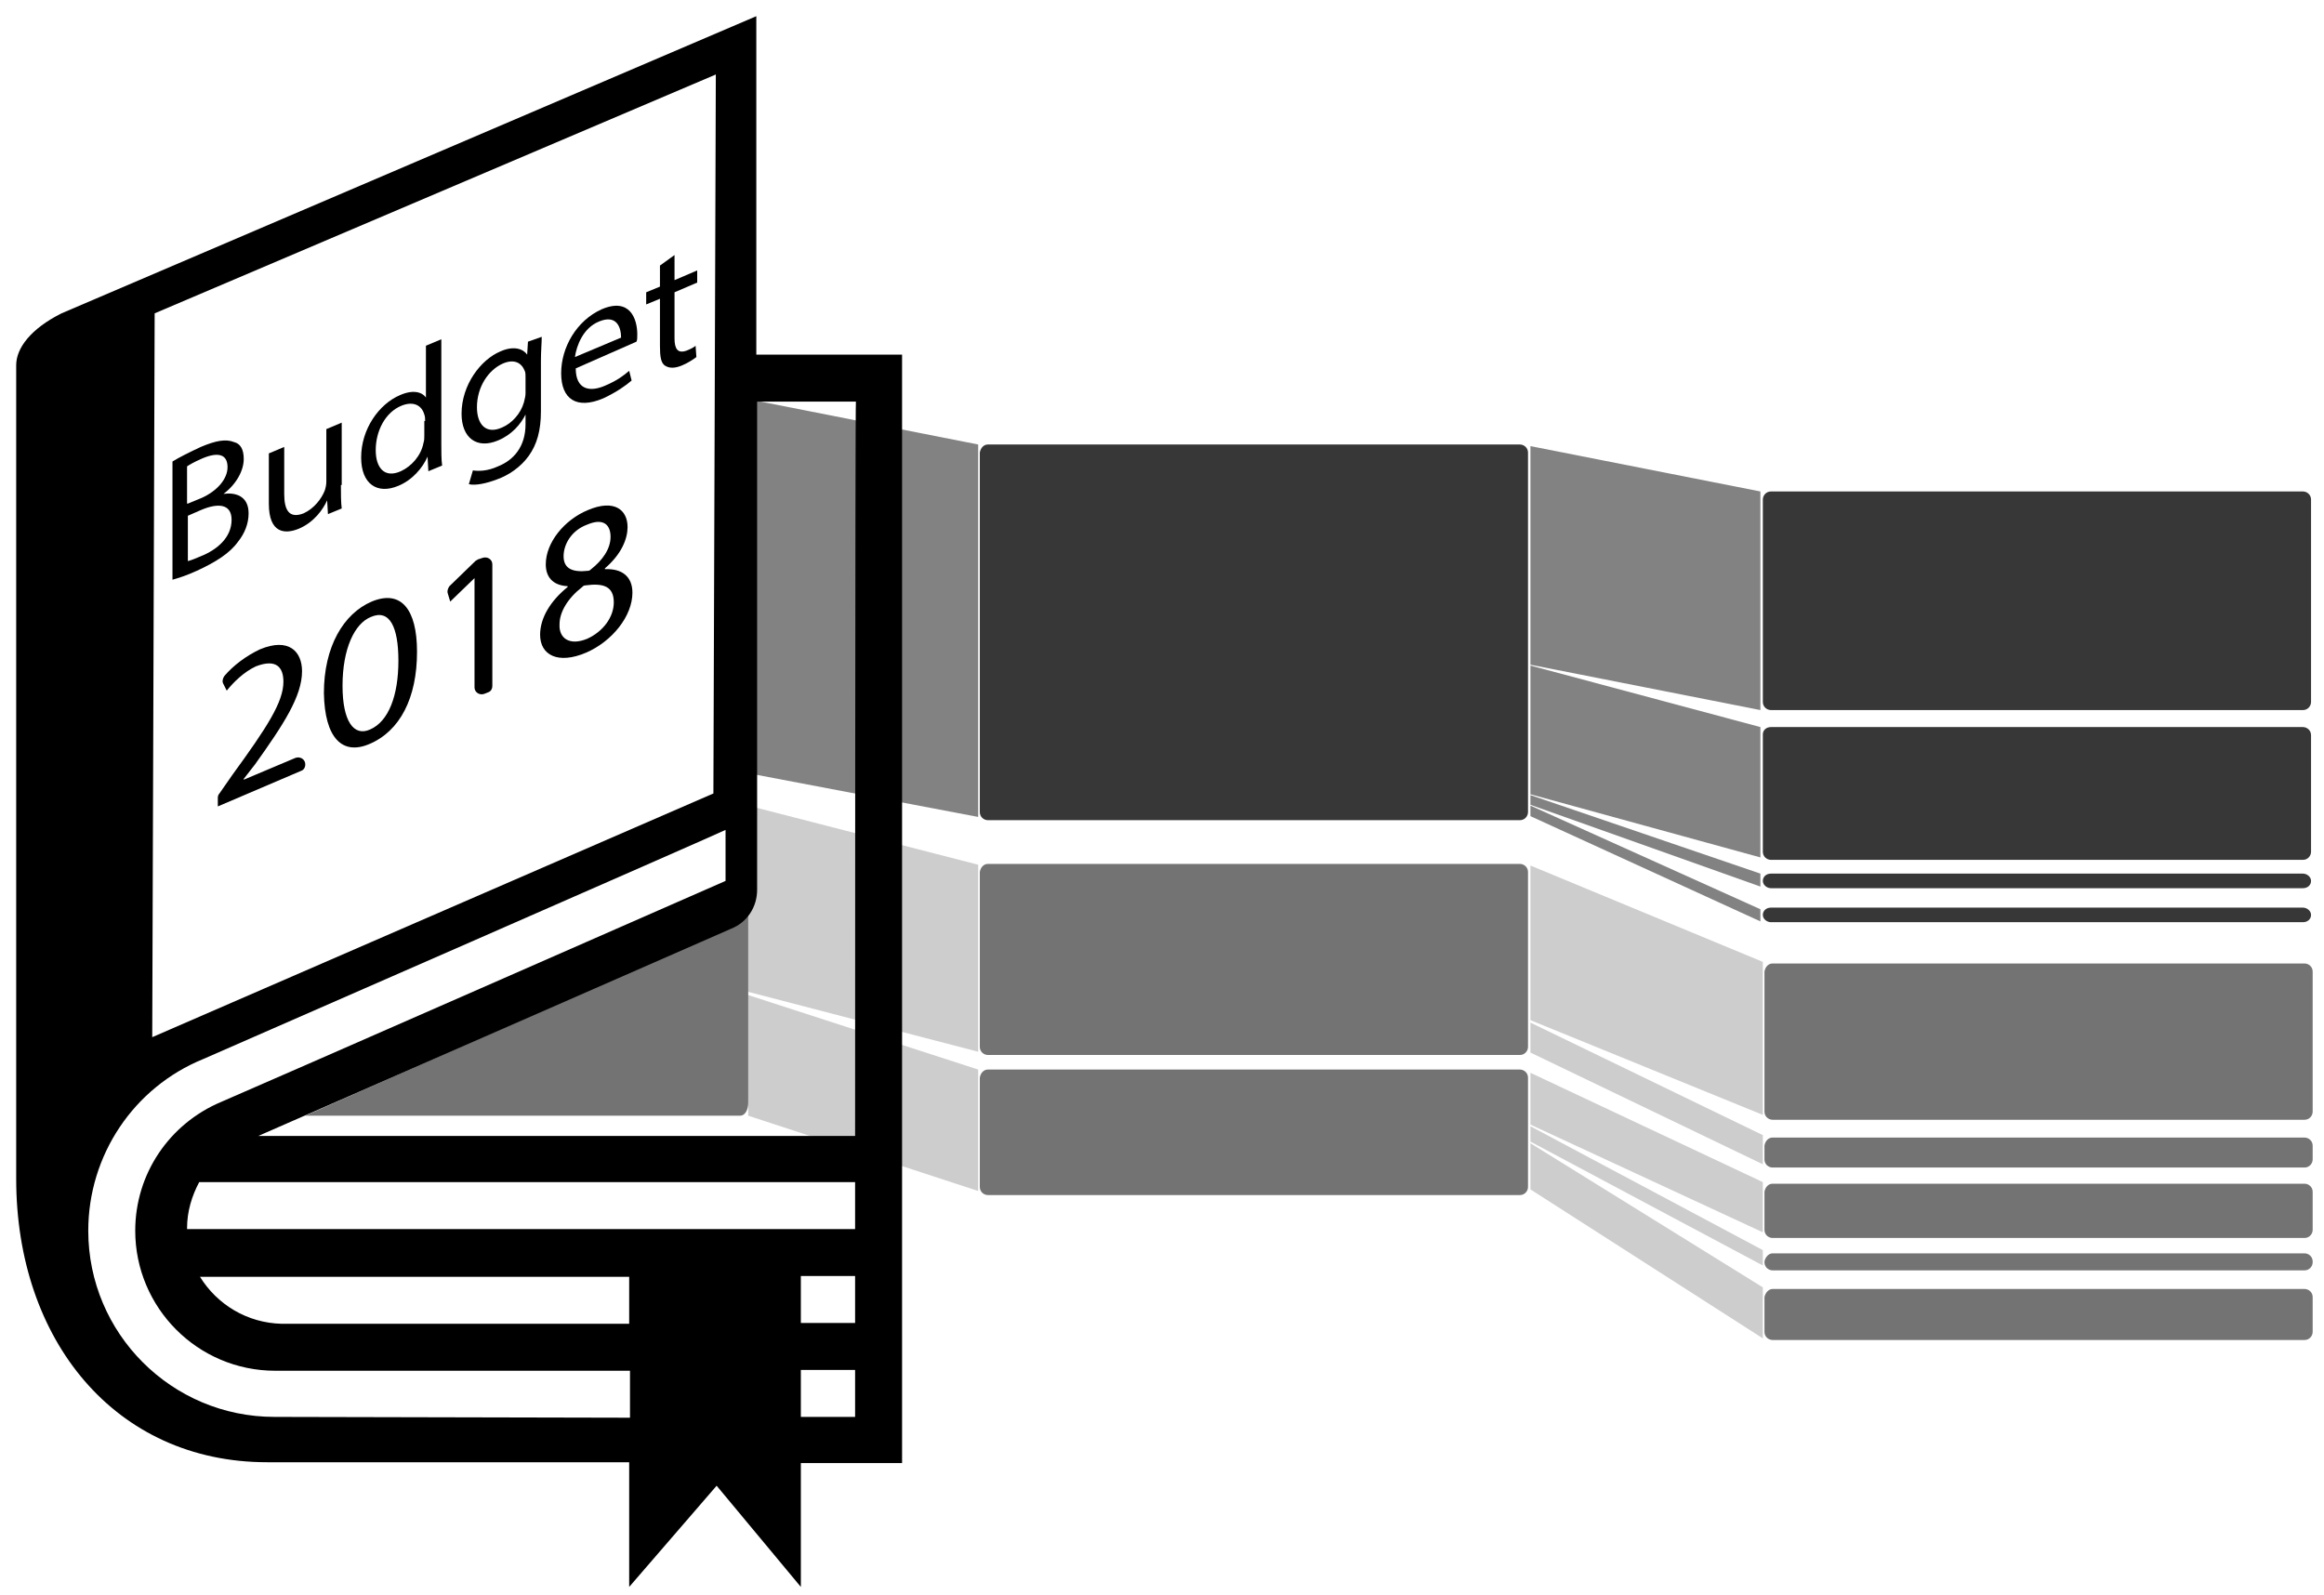 <?xml version="1.0" encoding="utf-8"?>
<!-- Generator: Adobe Illustrator 22.1.0, SVG Export Plug-In . SVG Version: 6.00 Build 0)  -->
<svg version="1.1" xmlns="http://www.w3.org/2000/svg" xmlns:xlink="http://www.w3.org/1999/xlink" x="0px" y="0px"
	 viewBox="0 0 287 197" style="enable-background:new 0 0 287 197;" xml:space="preserve">
<style type="text/css">
	.st0{fill-opacity:0.784;}
	.st1{fill-opacity:0.49;}
	.st2{fill-opacity:0.549;}
	.st3{fill-opacity:0.196;}
</style>
<g id="svg2" inkscape:version="0.91 r13725" sodipodi:docname="big_blue.svg" xmlns:cc="http://creativecommons.org/ns#" xmlns:dc="http://purl.org/dc/elements/1.1/" xmlns:inkscape="http://www.inkscape.org/namespaces/inkscape" xmlns:rdf="http://www.w3.org/1999/02/22-rdf-syntax-ns#" xmlns:sodipodi="http://sodipodi.sourceforge.net/DTD/sodipodi-0.dtd" xmlns:svg="http://www.w3.org/2000/svg">
	
		<sodipodi:namedview  bordercolor="#666666" borderopacity="1.0" id="base" inkscape:current-layer="layer1" inkscape:cx="285.48418" inkscape:cy="197.29175" inkscape:document-units="px" inkscape:pageopacity="0" inkscape:pageshadow="2" inkscape:showpageshadow="true" inkscape:window-height="856" inkscape:window-maximized="0" inkscape:window-width="1440" inkscape:window-x="3" inkscape:window-y="0" inkscape:zoom="1.4142136" pagecolor="#ffffff" showgrid="false">
		</sodipodi:namedview>
	<path id="rect4379" class="st0" d="M122,54.9h65.7c0.5,0,1,0.4,1,1v44.4c0,0.5-0.4,1-1,1H122c-0.5,0-1-0.4-1-1V55.9
		C121.1,55.3,121.5,54.9,122,54.9z"/>
	<path id="rect4405" class="st0" d="M218.7,60.7h65.7c0.5,0,1,0.4,1,1v25c0,0.5-0.4,1-1,1h-65.7c-0.5,0-1-0.4-1-1v-25
		C217.7,61.2,218.1,60.7,218.7,60.7z"/>
	<path id="rect4407" class="st0" d="M218.7,89.8h65.7c0.5,0,1,0.4,1,1v14.4c0,0.5-0.4,1-1,1h-65.7c-0.5,0-1-0.4-1-1V90.7
		C217.7,90.2,218.1,89.8,218.7,89.8z"/>
	<path id="rect4409" class="st0" d="M218.7,107.9h65.7c0.5,0,1,0.4,1,0.9l0,0c0,0.5-0.4,0.9-1,0.9h-65.7c-0.5,0-1-0.4-1-0.9l0,0
		C217.7,108.3,218.1,107.9,218.7,107.9z"/>
	<path id="rect4411" class="st0" d="M218.7,112.1h65.7c0.5,0,1,0.4,1,0.9l0,0c0,0.5-0.4,0.9-1,0.9h-65.7c-0.5,0-1-0.4-1-0.9l0,0
		C217.7,112.5,218.1,112.1,218.7,112.1z"/>
	<g id="g4341">
		<g id="g4300">
			<path id="path4481" inkscape:connector-curvature="0" sodipodi:nodetypes="ccccc" class="st1" d="M92.4,49.3v46.2l28.4,5.4v-46
				L92.4,49.3z"/>
			<path id="path4499" inkscape:connector-curvature="0" sodipodi:nodetypes="ccccc" class="st1" d="M189,55.1v27l28.4,5.6V60.7
				L189,55.1z"/>
			<path id="path4501" inkscape:connector-curvature="0" sodipodi:nodetypes="ccccc" class="st1" d="M189,82.2v15.9l28.4,7.8V89.8
				L189,82.2z"/>
			<path id="path4503" inkscape:connector-curvature="0" sodipodi:nodetypes="ccccc" class="st1" d="M189,98.2v1.2l28.4,10.1v-1.6
				L189,98.2z"/>
			<path id="path4505" inkscape:connector-curvature="0" sodipodi:nodetypes="ccccc" class="st1" d="M189,99.5v1.3l28.4,13v-1.5
				L189,99.5z"/>
		</g>
	</g>
	<path id="rect4387" class="st2" d="M122,106.7h65.7c0.5,0,1,0.4,1,1v21.6c0,0.5-0.4,1-1,1H122c-0.5,0-1-0.4-1-1v-21.6
		C121.1,107.1,121.5,106.7,122,106.7z"/>
	<path id="rect4389" class="st2" d="M122,132.1h65.7c0.5,0,1,0.4,1,1v13.5c0,0.5-0.4,1-1,1H122c-0.5,0-1-0.4-1-1v-13.5
		C121.1,132.5,121.5,132.1,122,132.1z"/>
	<path id="rect4431" class="st2" d="M218.9,119h65.7c0.5,0,1,0.4,1,1v17.3c0,0.5-0.4,1-1,1h-65.7c-0.5,0-1-0.4-1-1V120
		C218,119.4,218.4,119,218.9,119z"/>
	<path id="rect4433" class="st2" d="M218.9,140.5h65.7c0.5,0,1,0.4,1,1v1.7c0,0.5-0.4,1-1,1h-65.7c-0.5,0-1-0.4-1-1v-1.7
		C218,140.9,218.4,140.5,218.9,140.5z"/>
	<path id="rect4435" class="st2" d="M218.9,146.2h65.7c0.5,0,1,0.4,1,1v4.7c0,0.5-0.4,1-1,1h-65.7c-0.5,0-1-0.4-1-1v-4.7
		C218,146.6,218.4,146.2,218.9,146.2z"/>
	<path id="rect4437" class="st2" d="M218.9,154.8h65.7c0.5,0,1,0.4,1,1v0.1c0,0.5-0.4,1-1,1h-65.7c-0.5,0-1-0.4-1-1v-0.1
		C218,155.3,218.4,154.8,218.9,154.8z"/>
	<path id="rect4439" class="st2" d="M218.9,159.2h65.7c0.5,0,1,0.4,1,1v4.3c0,0.5-0.4,1-1,1h-65.7c-0.5,0-1-0.4-1-1v-4.3
		C218,159.7,218.4,159.2,218.9,159.2z"/>
	<path id="path4491" inkscape:connector-curvature="0" sodipodi:nodetypes="ccccc" class="st3" d="M92.4,99.5v23l28.4,7.4v-23.1
		L92.4,99.5z"/>
	<path id="path4493" inkscape:connector-curvature="0" sodipodi:nodetypes="ccccc" class="st3" d="M92.4,122.9v14.9l28.4,9.3v-15
		L92.4,122.9z"/>
	<path id="path4525" inkscape:connector-curvature="0" sodipodi:nodetypes="ccccc" class="st3" d="M189,106.9V126l28.7,11.7v-18.9
		L189,106.9z"/>
	<path id="path4527" inkscape:connector-curvature="0" sodipodi:nodetypes="ccccc" class="st3" d="M189,126.3v3.7l28.7,13.8v-3.6
		L189,126.3z"/>
	<path id="path4529" inkscape:connector-curvature="0" sodipodi:nodetypes="ccccc" class="st3" d="M189,132.5v6.4l28.7,13.3V146
		L189,132.5z"/>
	<path id="path4531" inkscape:connector-curvature="0" sodipodi:nodetypes="ccccc" class="st3" d="M189,139.1v1.9l28.7,15.3v-1.9
		L189,139.1z"/>
	<path id="path4533" inkscape:connector-curvature="0" sodipodi:nodetypes="ccccc" class="st3" d="M189,141.2v5.7l28.7,18.4V159
		L189,141.2z"/>
	<path id="rect4387_1_" class="st2" d="M89.7,114.8c0.5,0,2.7-2.6,2.7-1.7v23.1c0,0.9-0.4,1.6-1,1.6H37.7"/>
</g>
<g id="Layer_3">
	<path d="M111.4,150.7l0-106.9h-18V2L7.6,38.7C3.8,40.6,2,43,2,45.1c0,0,0,100.5,0,100.5c0,19.9,12.2,35,31,35h44.7V196l10.8-12.5
		L98.9,196v-15.3h12.5L111.4,150.7z M19.1,38.7L88.4,9.2l-0.3,88.8l-69.3,30.1L19.1,38.7z M33.9,175c-12.7,0-23-10.3-23-23
		c0-9.3,5.6-17.7,14.2-21.2c2.3-1,64-28,64.5-28.3l0,6.3c0,0-59.9,26.3-62.3,27.3c-6.4,2.7-10.6,8.9-10.6,15.9
		c0,9.5,7.7,17.3,17.3,17.3h43.8v5.8L33.9,175L33.9,175z M24.7,157.7h53v5.8h-1.3H34.8C30.5,163.4,26.8,161.1,24.7,157.7z
		 M105.6,175h-6.7v-5.8h6.7V175z M105.6,163.4h-6.7v-5.8h6.7V163.4z M105.6,151.8l-82.5,0c0,0,0,0,0-0.1c0-2.1,0.6-4,1.5-5.7h81
		V151.8z M105.6,140.3H31.9l58.4-25.6c2-0.8,3.2-2.7,3.2-4.8V49.6h12.2C105.6,49.6,105.6,140.3,105.6,140.3z"/>
	<g>
		<path d="M26.9,99.6v-1.1c0-0.2,0.1-0.4,0.2-0.5l1.6-2.3c4.3-5.9,6.3-9,6.3-11.5c0-1.7-0.8-2.9-3.4-1.9c-1.5,0.7-2.8,2-3.6,3
			l-0.4-0.8c-0.2-0.3-0.1-0.7,0.1-1c1.1-1.3,2.7-2.5,4.4-3.3c3.6-1.5,5.2,0.3,5.2,2.7c0,3.1-2.3,6.6-5.8,11.5l-1.4,1.8v0.1l6.4-2.7
			c0.6-0.2,1.2,0.2,1.2,0.8l0,0c0,0.4-0.2,0.7-0.5,0.8L26.9,99.6z"/>
		<path d="M51.5,80.5c0,5.7-2.1,9.8-5.9,11.4c-3.3,1.4-5.5-0.7-5.6-6.3c0-5.7,2.4-9.8,5.9-11.3C49.5,72.8,51.5,75.2,51.5,80.5z
			 M42.3,84.7c0,4.4,1.4,6.3,3.4,5.4c2.3-1,3.5-4.2,3.5-8.5c0-4.2-1.1-6.4-3.4-5.4C43.8,77,42.3,80.1,42.3,84.7z"/>
		<path d="M58.6,71.4L58.6,71.4l-3,2.9l-0.3-1c-0.1-0.3,0-0.6,0.2-0.9l3.2-3.1c0.1-0.1,0.2-0.1,0.3-0.2l0.6-0.2
			c0.6-0.2,1.2,0.2,1.2,0.8v15c0,0.4-0.2,0.7-0.5,0.8l-0.5,0.2c-0.6,0.2-1.2-0.2-1.2-0.8V71.4z"/>
		<path d="M66.7,78.4c0-2.1,1.3-4.2,3.4-5.9l0-0.1c-1.9-0.1-2.7-1.2-2.7-2.7c0-2.7,2.3-5.5,5.2-6.7c3.3-1.4,4.9,0,4.9,2.1
			c0,1.4-0.7,3.3-2.8,5.1v0.1c2.1-0.1,3.4,0.9,3.4,2.9c0,2.9-2.5,6-5.7,7.4C68.9,82.1,66.7,80.9,66.7,78.4z M75.8,74.4
			c0-2-1.3-2.4-3.5-2.1c-0.2,0-0.3,0.1-0.4,0.2c-1.8,1.4-2.8,3.1-2.8,4.6c-0.1,1.7,1.2,2.7,3.4,1.8C74.5,78,75.8,76.2,75.8,74.4z
			 M69.6,68.7c0,1.6,1.2,2,3,1.8c0.2,0,0.3-0.1,0.4-0.2c1.4-1.1,2.4-2.5,2.4-4c0-1.4-0.8-2.4-2.9-1.5C70.6,65.5,69.6,67.2,69.6,68.7
			z"/>
	</g>
	<g>
		<path d="M21.3,57c0.8-0.5,2.2-1.2,3.5-1.8c1.9-0.8,3.1-1,4.1-0.6c0.8,0.2,1.2,0.9,1.2,2.1c0,1.4-0.9,3.1-2.5,4.3v0
			c1.4-0.2,3.1,0.2,3.1,2.4c0,1.3-0.5,2.5-1.3,3.5c-1,1.4-2.7,2.5-5.1,3.6c-1.3,0.6-2.3,0.9-3,1.1V57z M23.2,62.2l1.7-0.7
			c2-0.9,3.2-2.4,3.2-3.8c0-1.7-1.3-1.9-3.3-1c-0.9,0.4-1.4,0.7-1.7,0.9V62.2z M23.2,69.3c0.4-0.1,0.9-0.3,1.6-0.6
			c2-0.8,3.8-2.3,3.8-4.5c0-2-1.7-2.1-3.8-1.2l-1.6,0.7V69.3z"/>
		<path d="M42.1,59.9c0,1.1,0,2.1,0.1,2.9l-1.7,0.7l-0.1-1.7l0,0c-0.5,1.1-1.6,2.7-3.5,3.5c-1.7,0.7-3.7,0.6-3.7-3.1v-6.2l1.9-0.8
			V61c0,2,0.6,3.1,2.4,2.4c1.3-0.6,2.2-1.8,2.6-2.8c0.1-0.3,0.2-0.7,0.2-1.1v-6.5l1.9-0.8V59.9z"/>
		<path d="M54.5,41.9v12.9c0,0.9,0,2,0.1,2.7l-1.7,0.7l-0.1-1.8l0,0c-0.6,1.4-1.9,2.9-3.6,3.6c-2.6,1.1-4.6-0.2-4.6-3.5
			c0-3.5,2.2-6.6,4.8-7.7c1.6-0.7,2.7-0.4,3.2,0.3l0,0v-6.4L54.5,41.9z M52.5,52c0-0.2,0-0.6-0.1-0.8c-0.3-1.1-1.3-1.7-2.8-1.1
			c-2,0.8-3.2,3.1-3.2,5.5c0,2.2,1.1,3.5,3.1,2.6c1.3-0.6,2.5-1.9,2.8-3.5c0.1-0.3,0.1-0.6,0.1-0.9V52z"/>
		<path d="M66.9,41.6c0,0.8-0.1,1.7-0.1,3v6.2c0,2.4-0.5,4.1-1.5,5.5c-1,1.4-2.5,2.4-3.9,2.9c-1.3,0.5-2.7,0.8-3.5,0.6l0.5-1.7
			c0.7,0.1,1.8,0.1,3.1-0.5c2-0.8,3.4-2.5,3.4-5.2v-1.2l0,0c-0.6,1.2-1.7,2.5-3.4,3.2c-2.6,1.1-4.5-0.3-4.5-3.3
			c0-3.6,2.4-6.7,4.8-7.7c1.8-0.8,2.9-0.2,3.3,0.4l0,0l0.1-1.6L66.9,41.6z M64.9,46.6c0-0.3,0-0.6-0.1-0.8c-0.4-1-1.3-1.5-2.7-0.9
			c-1.8,0.8-3.2,2.9-3.2,5.4c0,2.1,1.1,3.4,3.1,2.5c1.2-0.5,2.3-1.7,2.7-3.1c0.1-0.4,0.2-0.8,0.2-1.1V46.6z"/>
		<path d="M71.1,45.5c0,2.6,1.7,3,3.7,2.1c1.4-0.6,2.2-1.2,2.9-1.8l0.3,1.2c-0.7,0.6-1.8,1.4-3.5,2.2c-3.3,1.4-5.2,0.1-5.2-3.1
			c0-3.2,1.9-6.5,5-7.9c3.5-1.5,4.4,1.2,4.4,3.1c0,0.4,0,0.7-0.1,0.9L71.1,45.5z M76.7,41.7c0-1.2-0.5-2.9-2.7-2c-2,0.8-2.8,3-3,4.4
			L76.7,41.7z"/>
		<path d="M83.3,31.5v3.1l2.8-1.2v1.5l-2.8,1.2v5.7c0,1.3,0.4,1.9,1.5,1.5c0.5-0.2,0.9-0.4,1.1-0.6l0.1,1.4c-0.4,0.3-1,0.7-1.7,1
			c-0.9,0.4-1.6,0.4-2.1,0.1c-0.6-0.3-0.7-1.2-0.7-2.5v-5.8l-1.7,0.7v-1.5l1.7-0.7v-2.6L83.3,31.5z"/>
	</g>
</g>
</svg>

